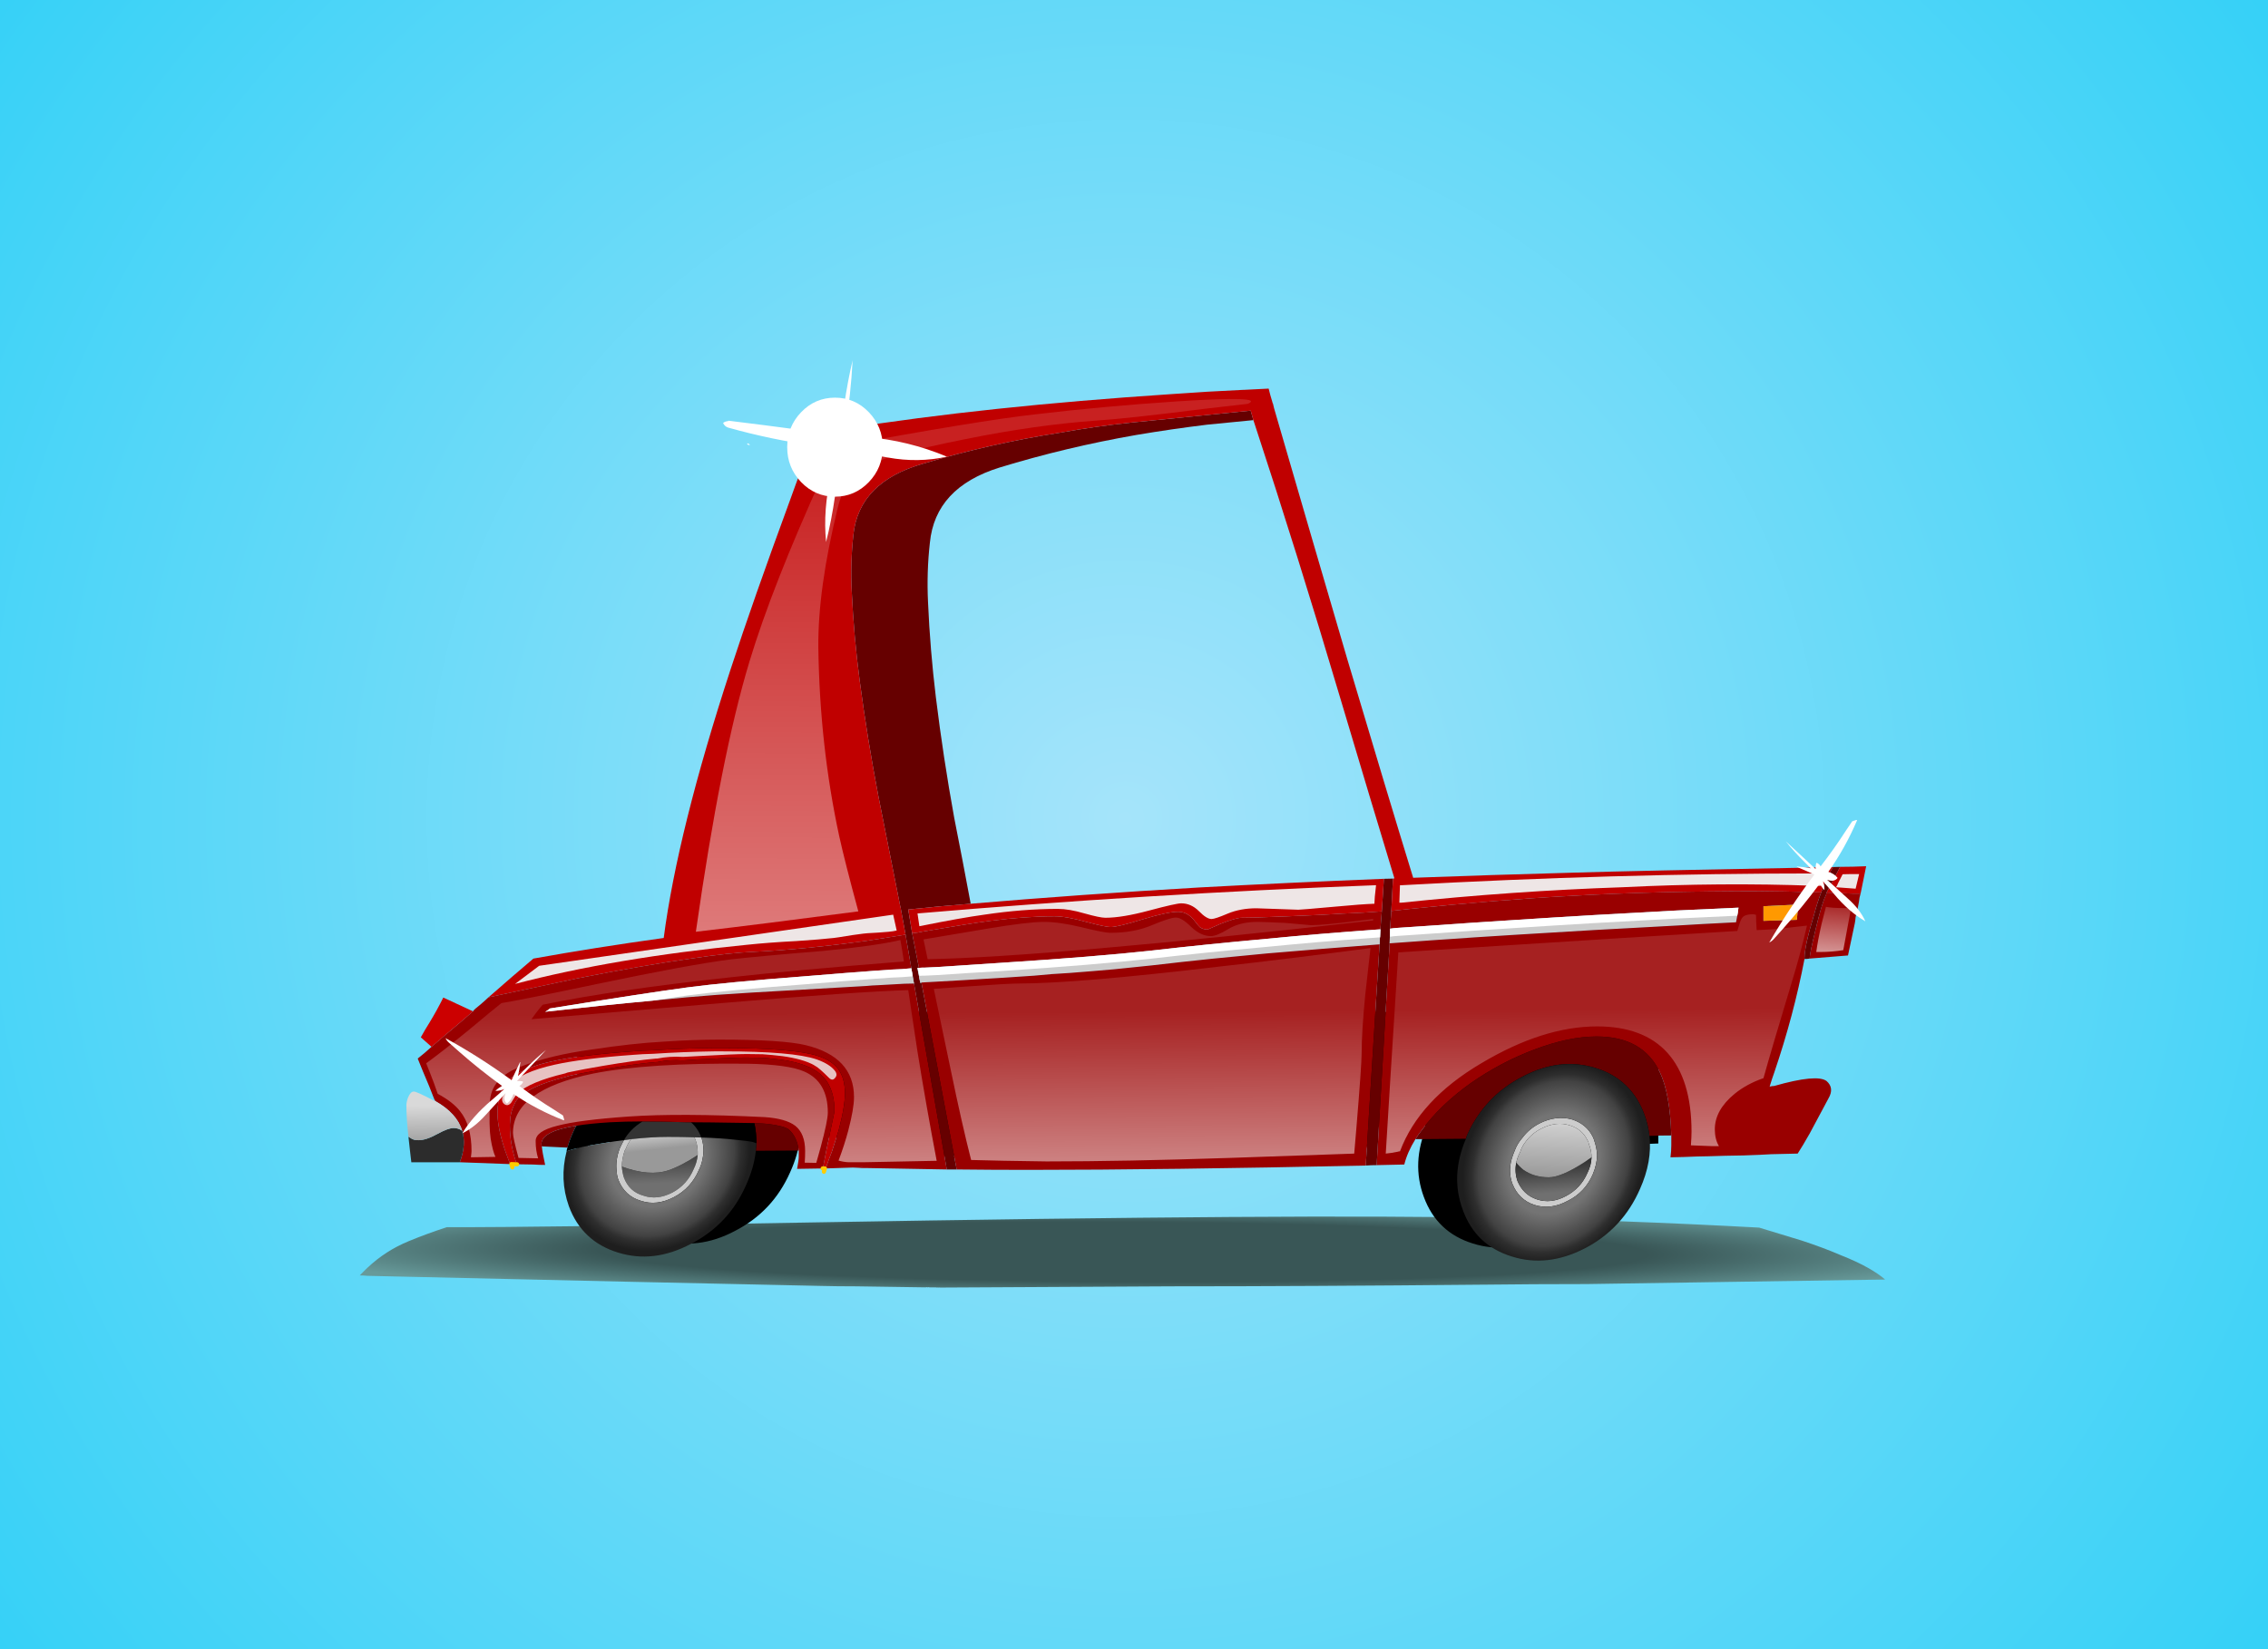 <svg height="400" preserveAspectRatio="none" viewBox="0 0 550 400" width="550" xmlns="http://www.w3.org/2000/svg" xmlns:xlink="http://www.w3.org/1999/xlink">
    <defs>
        <radialGradient id="Gradient_1" cx="272.95" cy="198.45" gradientUnits="userSpaceOnUse" r="344.5" spreadMethod="pad">
            <stop offset="0" stop-color="#a5e4fa"/>
            <stop offset=".984" stop-color="#36d1f7"/>
        </radialGradient>
        <radialGradient id="Gradient_2" cx="0" cy="0" gradientTransform="matrix(1 .005 0 .057 272.2 303.65)" gradientUnits="userSpaceOnUse" r="207.84" spreadMethod="pad">
            <stop offset=".612" stop-color="#395656"/>
            <stop offset="1" stop-color="#679a9a"/>
        </radialGradient>
        <linearGradient id="lg1">
            <stop offset="0" stop-color="#707070"/>
            <stop offset=".969" stop-color="#2c2c2c"/>
        </linearGradient>
        <linearGradient id="Gradient_3" gradientUnits="userSpaceOnUse" spreadMethod="pad" x1="160.125" x2="159.775" xlink:href="#lg1" y1="286.962" y2="277.538"/>
        <linearGradient id="lg2">
            <stop offset="0" stop-color="#d9d9d9"/>
            <stop offset=".969" stop-color="#999"/>
        </linearGradient>
        <linearGradient id="Gradient_4" gradientUnits="userSpaceOnUse" spreadMethod="pad" x1="159.275" x2="159.825" xlink:href="#lg2" y1="273.7" y2="278.9"/>
        <linearGradient id="lg3">
            <stop offset=".188" stop-color="#747474"/>
            <stop offset=".494" stop-color="#747474"/>
            <stop offset=".808" stop-color="#424242"/>
            <stop offset=".875" stop-color="#2e2e2e"/>
            <stop offset=".973" stop-color="#1e1e1e"/>
        </linearGradient>
        <radialGradient id="Gradient_5" cx="0" cy="0" gradientTransform="matrix(.768 -.641 .56 .671 159.45 281.55)" gradientUnits="userSpaceOnUse" r="24.245" spreadMethod="pad" xlink:href="#lg3"/>
        <linearGradient id="Gradient_6" gradientUnits="userSpaceOnUse" spreadMethod="pad" x1="432.438" x2="430.562" xlink:href="#lg1" y1="279.725" y2="269.275"/>
        <linearGradient id="Gradient_7" gradientUnits="userSpaceOnUse" spreadMethod="pad" x1="432.475" x2="432.625" xlink:href="#lg2" y1="263.538" y2="274.163"/>
        <radialGradient id="Gradient_8" cx="0" cy="0" gradientTransform="matrix(.866 .501 -.599 1.037 376.75 282.2)" gradientUnits="userSpaceOnUse" r="21.5" spreadMethod="pad" xlink:href="#lg3"/>
        <linearGradient id="Gradient_9" gradientUnits="userSpaceOnUse" spreadMethod="pad" x1="377.1" x2="376.5" xlink:href="#lg1" y1="289.288" y2="281.012"/>
        <linearGradient id="Gradient_10" gradientUnits="userSpaceOnUse" spreadMethod="pad" x1="377.663" x2="377.038" xlink:href="#lg2" y1="270.188" y2="286.113"/>
        <linearGradient id="lg4">
            <stop offset=".02" stop-color="#fff" stop-opacity=".129"/>
            <stop offset="1" stop-color="#fff" stop-opacity=".71"/>
        </linearGradient>
        <linearGradient id="Gradient_11" gradientUnits="userSpaceOnUse" spreadMethod="pad" x1="279.488" x2="279.812" xlink:href="#lg4" y1="244.2" y2="301"/>
        <linearGradient id="Gradient_12" gradientUnits="userSpaceOnUse" spreadMethod="pad" x1="236.35" x2="235.45" xlink:href="#lg4" y1="109.45" y2="302.25"/>
        <linearGradient id="Gradient_13" gradientUnits="userSpaceOnUse" spreadMethod="pad" x1="445.95" x2="444.75" xlink:href="#lg4" y1="218.7" y2="234.5"/>
        <filter id="Filter_1" color-interpolation-filters="sRGB" height="300%" width="300%" x="-100%" y="-100%">
            <feFlood flood-color="#fff" in="SourceGraphic" result="result1"/>
            <feGaussianBlur in="SourceGraphic" result="result2" stdDeviation="17.667 17.667"/>
            <feComposite in="result1" in2="result2" operator="in" result="result3"/>
            <feComposite in="SourceGraphic" in2="result3" operator="over" result="result4"/>
        </filter>
        <filter id="Filter_2" color-interpolation-filters="sRGB" height="300%" width="300%" x="-100%" y="-100%">
            <feFlood flood-color="#fff" in="SourceGraphic" result="result1"/>
            <feGaussianBlur in="SourceGraphic" result="result2" stdDeviation="17.667 17.667"/>
            <feComposite in="result1" in2="result2" operator="in" result="result3"/>
            <feComposite in="SourceGraphic" in2="result3" operator="over" result="result4"/>
        </filter>
        <filter id="Filter_3" color-interpolation-filters="sRGB" height="201.904%" width="204.911%" x="-52.455%" y="-50.952%">
            <feFlood flood-color="#fff" in="SourceGraphic" result="result1"/>
            <feFlood in="SourceGraphic" result="result2"/>
            <feComposite in="result2" in2="SourceGraphic" operator="in" result="result3"/>
            <feColorMatrix in="result3" result="result4" type="matrix" values="0 0 0 0 255 0 0 0 0 255 0 0 0 0 255 0 0 0 255 0"/>
            <feComposite in="result1" in2="SourceGraphic" operator="in" result="result5"/>
            <feGaussianBlur in="result3" result="result6" stdDeviation="2.333 2.333"/>
            <feComposite in="result5" in2="result6" operator="out" result="result7"/>
            <feComposite in="result7" in2="result4" operator="in" result="result8"/>
        </filter>
        <filter id="Filter_4" color-interpolation-filters="sRGB" height="300%" width="300%" x="-100%" y="-100%">
            <feFlood flood-color="#fff" in="SourceGraphic" result="result1"/>
            <feGaussianBlur in="SourceGraphic" result="result2" stdDeviation="17.667 17.667"/>
            <feComposite in="result1" in2="result2" operator="in" result="result3"/>
            <feComposite in="SourceGraphic" in2="result3" operator="over" result="result4"/>
        </filter>
        <g id="S_mbolo_2_0_Layer0_0_FILL">
            <path d="m293.05 49.35q-.5-.8-1.25-1.15-2.2-.95-4.55-1.65-1.35-.4-2.7-.9-9.65 1.15-20.6 2.8-42.8 6.55-85.75 10.4-.25 0-.55.05 1.65-3.4-.35-7.4-1.3 0-2.45.45-4.15 1.8-7.85 4.6-1.2-28.4-2.95-56.55-2.85 18-2.7 39.8.05 5.6-.05 11.15-8.5-8.6-16.9-15.4-.55.55-.4.7 5.9 11 12 21.4.95 1.55 1.85 3.15-80.65 8.05-157.85 22.55 5.3 1.3 10.55 1.1 14.65-.55 28.85-1.15 56.6-2.3 112.9-8.15-2.3 5.35-2.6 10.85 6.4-3.6 10.5-10.1-.85 11.65-2.3 23-4.2 32.55 5.6 58.25 9.2-16.9 7.3-39.7-1.6-19.35-2.7-38.95 6.35 9.7 17.2 8.55 1.4-7.5-4.45-15.1 57.7-7 112.2-22.6z" fill="#fff"/>
        </g>
    </defs>
    <g>
        <g id="Layer7_0_FILL">
            <path d="m550.95-5h-555.95v406.95h555.95z" fill="url(#Gradient_1)"/>
        </g>
    </g>
    <g>
        <g id="Layer5_0_FILL">
            <path d="m359.15 311.6q12.95-.15 25.6-.15 37.9-.55 72.4-1.1-1.55-1.35-4-2.75-2.8-1.6-6.85-3.2-4.05-1.75-9.35-3.5-4.2-1.3-10.35-3.15-34.3-1.85-63.75-2.35-46.35-1-166.15 1.1-65.2 1.2-88.35 1.15-5.05 1.65-9.25 3.4-5.6 2.3-10 6.45-.95.9-1.85 1.85.9 0 1.85.1 71.5 1.65 109.9 2.45 4.05.1 8.6.1 8.425.125 16.85.25.2-.1.5 0 .2-.1.45 0 .15 0 .35 0 .2 0 .45 0 .35 0 .7 0 .2 0 .35.05.2-.05.35 0 .2-.05.35 0 28.075-.15 56.15-.3 32.75 0 75.05-.4z" fill="url(#Gradient_2)"/>
        </g>
    </g>
    <g>
        <g id="Layer4_0_FILL">
            <path d="m333.85 273.2q5.7-.1 12.2-.15-3.85 9-.75 17.3 3.15 8.55 11.85 11.25 8.6 2.75 17.85-2 9.05-4.75 13.25-14.35 3-6.7 2.3-12.9 2.9-.1 5.3-.1 0 1.2 0 2.4 0 1.45-.2 2.95 3.25-.1 6.5-.25v-31.9h-262.15v33.9q1.45.05 2.9.05-.7-3.15-.85-4.45 2.1.05 6.25.25-.15.45-.2.9-1.75 6.85.55 13.3 3.15 8.6 11.85 11.25 8.7 2.7 17.75-2.1 9.15-4.7 13.35-14.2 1.95-4.25 2.4-8.4.9 0 1.85 0 4.5-.05 8.55-.05 0 .75 0 1.55 0 .75-.45 2.95l16.25-.45q-1.65.15-2.7.2 1.35 0 2.7 0h.55q9.85.25 19.55.35 1.2 0 2.35 0 8.75.1 17.4.1 20.55 0 47.25-.45v-.25q7.05-.2 14.45-.35 1.35-.1 2.65-.1 3.3-.05 6.7-.1.8-3.05 2.75-6.15z"/>
        </g>
    </g>
    <g>
        <g id="Layer3_0_FILL">
            <path d="m182.95 272.4q.5 2.45.5 4.9-.1.9-.15 1.8.9 0 1.9 0 4.45-.05 8.5-.05-.4-3.3-2.4-5.1-1.1-.85-5.1-1.35-.95-.1-3.25-.2m-43.9 2.05q.3-.7.7-1.4-8.45 1.3-8.45 4.45 0 .2.1.55 2.1.1 6.2.3.55-1.95 1.45-3.9m86.45-142.8q1.3-13.4 16.9-18.25 16.2-4.95 33.15-7.9 8.6-1.45 17.2-2.5 5.65-.55 11.2-1.1l-.65-2.3h-.05q-14.55 1.45-29 2.9-8.6.9-17.2 2.45-16.95 2.65-33.15 7.5-15.6 4.45-16.95 17.25-.75 6.85-.4 13.7.5 10.95 1.95 21.85 1.85 13.95 4.5 27.8 2.65 13.35 5.3 26.7.15.5.2.95l1.1 6 1.4 8.15.65 3.7 7.95 45.1q1.2 0 2.4 0l-8.55-45.35q-.15.1-.25.1-.25-.9-.35-1.7-.25-1.05-.35-1.95.2 0 .35 0l-1.65-8.4-.95-5.75q7.45-.8 15.15-1.4-1.95-10.5-4-20.85-2.65-14.6-4.45-29.25-1.4-11.55-1.9-23.05-.35-7.3.45-14.4m119.3 142.45q-.85 1.05-1.55 2.2 5.75-.05 12.25-.1.15-.45.25-.8 4.3-9.55 13.45-14.25 9.05-4.8 17.75-2.1 8.65 2.65 11.85 11.35.9 2.5 1.2 5.1 2.85-.1 5.3-.1-.3-10.2-2.8-15.4-4.1-8.6-15.3-8.6-6.85 0-15.2 3.2-8.1 3.05-15.4 8.15-7.45 5.35-11.8 11.35m-7-61q-1.1 0-2.2.05l-.5 7.9-.35 4.35-.2 3.65-3.35 53.65q1.3-.1 2.65-.1l3.15-53.8.1-3.55.3-4.3zm107.95-1.9q.2-.45.5-.95-.85 0-1.75.05-1.55 2.6-2.85 6.15-.95 2.45-1.7 5.3-2.35 7.7-2.35 10.65 0 .1 0 .2.6 0 1.25-.1 0-1.15 1.4-6.9 1.5-6.3 2.45-8.3.2-.35.25-.8 1.35-2.65 2.8-5.3z" fill="#600"/>
            <path d="m170 275.75q0 .1.1.15 4.8.15 8.3.55 3.15.3 4.2.55.4.15.85.3 0-2.45-.5-4.9-1.35-.05-3-.05-8.8-.15-12.4-.15 1.65 1.4 2.45 3.55m-14.15-3.75q-4.15 0-7.9.2-4.85.3-8.2.85-.4.7-.7 1.4-.9 1.95-1.45 3.9-.15.4-.2.9 2.8-1.05 9.05-2 2.55-.45 4.85-.7 1.6-2.8 4.55-4.55z"/>
            <path d="m151.3 285.6q1.3 3.45 4.75 4.4 3.3 1.15 7-.75 3.55-1.9 5.15-5.65.85-1.7 1-3.45-4 2.65-7.1 3.7-4.6 1.55-11.3-.9.1 1.4.5 2.65z" fill="url(#Gradient_3)"/>
            <path d="m151.3 276.55q.85-.15 1.75-.25 5-.55 8.95-.55 3.4 0 6.4.1.85.05 1.7.05-.1-.05-.1-.15-.8-2.15-2.45-3.55-.6 0-1.1 0-5.6-.2-10.6-.2-2.95 1.75-4.55 4.55z" fill="#333"/>
            <path d="m151.5 279.05q-.7 2-.7 3.9 6.7 2.45 11.3.9 3.1-1.05 7.1-3.7 0-.4 0-.75 0-1.45-.5-2.85-.15-.35-.3-.7-3-.1-6.4-.1-3.95 0-8.95.55-.8 1-1.25 2.2-.15.35-.3.55z" fill="url(#Gradient_4)"/>
            <path d="m150.8 282.95q0-1.9.7-3.9.15-.2.3-.55.45-1.2 1.25-2.2-.9.1-1.75.25-.4.7-.75 1.45-.15.35-.3.65-1.05 2.85-.7 5.5.05 1.05.4 2 1.55 3.95 5.45 5.1 3.85 1.3 8.05-.9 4.1-2.15 6-6.5.65-1.3.9-2.65.25-1.05.25-2.15 0-1.6-.5-3.15-.85 0-1.7-.05.15.35.3.7.5 1.4.5 2.85 0 .35 0 .75-.15 1.75-1 3.45-1.6 3.75-5.15 5.65-3.7 1.9-7 .75-3.45-.95-4.75-4.4-.4-1.25-.5-2.65m-18.6-37.55q14.6-1.65 26.1-2.7 8.7-.9 15.55-1.4 1.55-.1 8.4-.55 9.15-.55 27.75-1.6 1.5-.15 3.1-.2 3-.2 6.25-.35l2.3-.05-.65-3.7-2.2.2q-2.05.05-6.65.4-6.2.45-17.05 1.35-19 1.45-28.45 2.7-9.35 1.25-33.3 5.1-.5.45-1.15.8m241.1 27.1q-2.5 1.3-4.1 3.45-1.2 1.35-1.85 3.05-.45 1.05-.75 2.05-.9 3.15.15 6.05 1.55 3.9 5.35 5.15 3.95 1.25 8.1-1 4.15-2.05 6.05-6.4 1.05-2.5 1.05-4.8-.1-1.7-.65-3.3-.15-.55-.4-1.05-1.5-3-4.9-4.15-3.9-1.15-8.05.95m-4.65 6.9q.45-1.45 1.45-2.65 1.45-1.9 3.65-3 3.6-1.85 6.95-.8 3 .95 4.25 3.6.3.4.35.9.65 1.55.65 3.25-.05 1.9-1 3.8-1.6 3.7-5.2 5.6-3.65 1.95-7.05.8-3.3-1.1-4.7-4.45-.75-2.15-.3-4.45.25-1.3.95-2.6m-34.1-50.35.2-3.65q-14.45 1.05-27.45 2.3-14.95 1.35-27.95 2.85-13.55 1.5-36.9 3-7.1.45-15.15 1l-3.15.15q-.25 0-.55 0-.35.05-.75.05-.15 0-.35 0 .1.9.35 1.95.1.8.35 1.7.1 0 .25-.1h.15q10.15-.55 18.85-1.1 4.35-.3 8.3-.55 4.45-.45 8.5-.65 5.9-.45 10.9-.9 5-.5 9.2-.95 7.2-.85 15-1.65 6.3-.6 12.95-1.25 12.9-1.1 27.25-2.2m86.75-6.95q.05-.4.15-.75.05-.7.15-1.2-9.5.45-15.2.7-20.15 1.05-38.45 2.25-11.15.7-21.55 1.45l-7.45.5q-.9.05-1.85.2l-.1 3.55h.05q1.35-.1 2.75-.2l7.65-.55q9.85-.7 20.5-1.35 18.3-1.15 38.45-2.2 5.55-.35 14.6-.8.15-.8.3-1.6z" fill="#ccc"/>
            <path d="m137.4 279.25q-1.75 6.85.55 13.3 3.15 8.55 11.9 11.25 8.65 2.7 17.7-2.1 9.15-4.7 13.35-14.2 1.95-4.25 2.4-8.4.05-.9.15-1.8-.45-.15-.85-.3-1.05-.25-4.2-.55-3.5-.4-8.3-.55.5 1.55.5 3.15 0 1.1-.25 2.15-.25 1.35-.9 2.65-1.9 4.35-6 6.5-4.2 2.2-8.05.9-3.9-1.15-5.45-5.1-.35-.95-.4-2-.35-2.65.7-5.5.15-.3.3-.65.35-.75.75-1.45-2.3.25-4.85.7-6.25.95-9.05 2z" fill="url(#Gradient_5)"/>
            <path d="m159.4 257.6q-.15 0-.2 0-5.1.4-12.65 1.75-5.25.9-7.9 1.45-.7.15-1.25.35-5.05 1.25-8.1 2.75-2.1 1.05-3.3 2.15-.85.75-1.3 1.9-1 1.9-1.05 4.8 0 .15 0 .35 0 4.25 1.45 8.6.15.35.3.7.4 0 .9 0 1.45.05 3 .05 1.45.1 2.9.1-.7-3.15-.8-4.5-.1-.35-.1-.55 0-3.15 8.45-4.45 3.35-.55 8.2-.85 3.75-.2 7.9-.2 5 0 10.6.2.5 0 1.1 0 3.6 0 12.4.15 1.65 0 3 .05 2.3.1 3.25.2 4 .5 5.1 1.35 2 1.8 2.4 5.1 0 .75 0 1.55 0 .75-.4 2.9l6.2-.1q.05-.45.2-.8.3-1.6.7-3.6 1.55-7.35 1.9-9.1.05-.5.05-.55 0-.35 0-.7v-.15q-.2-3.9-2-6.45-1.2-1.6-3-2.65-.95-.55-2.05-.95-3.2-1.25-8.3-1.7-1.1-.15-2.4-.2-1.8-.05-3.8-.05-2.7 0-11.55.45-2.05.15-3.7.25-3.1-.25-6.15.4m-1.1-14.9q-11.5 1.05-26.1 2.7.65-.35 1.15-.8 23.95-3.85 33.3-5.1 9.45-1.25 28.45-2.7 10.85-.9 17.05-1.35 4.6-.35 6.65-.4l2.2-.2-1.4-8.15q-4.95.8-9.5 1.5-15.4 2.1-27.15 2.65-6.1.25-15.05 1.6-11.45 1.6-27.65 4.8-15.55 3.3-21.8 4.65-.95.9-1.95 1.75-.5.4-1.1.9-.45.35-.7.75-1.6 1.35-3 2.6-4 3.35-7.05 6-1.75 1.6-3.35 2.85 1.15 2.9 2.75 6.65.6 1.45 1.2 3.05.15.3.3.6 5.3 3 6.55 7.25 1 3.4-.6 7.6 5.7.2 12.2.45-.55-1.5-1.2-3.25-1.85-5.5-1.85-9 0-2.85.7-4.9.55-1.65 1.6-2.8 1.95-2.15 6.35-3.7 2.1-.75 4.75-1.3 6.75-1.5 19.35-2.4 2.35-.2 4.8-.25 7.7-.5 15.1-.55 1.05 0 2.15 0 17.25 0 23 1.95 3.15 1.05 4.7 3 .1.15.25.35 1.5 2.15 1.5 5.65 0 3.35-1.55 9.1-.65 2-1.4 4.4-.1.1-.1.35-.8 2-1.6 4.4l9.25-.3q-1.6.15-2.65.2 1.3 0 2.65 0h.55q9.85.2 19.55.35l-7.95-45.1-2.3.05q-3.25.15-6.25.35-1.6.05-3.1.2-18.6 1.05-27.75 1.6-6.85.45-8.4.55-6.85.5-15.55 1.4m172.9 40 3.35-53.65q-14.35 1.1-27.25 2.2-6.65.65-12.95 1.25-7.8.8-15 1.65-4.2.45-9.2.95-5 .45-10.9.9-4.05.2-8.5.65-3.95.25-8.3.55-8.7.55-18.85 1.1h-.15l8.55 45.35q8.7.1 17.4.1 33 0 81.8-1.05m3.9-61.65q-4.35.35-9.6.55-3.4.25-13.2.65-4.95.2-5.35.2-3.5.15-5.8.15-1.45 0-5.1 1.45-3.15 1.4-3.2 1.4-1.05 0-1.85-.55-.4-.35-1.3-1.55-1.7-2.2-4-2.2-2.5 0-8.5 1.8-6.1 1.9-7.9 1.9-1.2 0-5.9-1.25-4.8-1.35-7.65-1.35-6.95 0-15.6 1.1-4.95.65-16.4 2.6-1.25.3-2.55.4l1.65 8.4q.4 0 .75-.05.3 0 .55 0l3.15-.15q8.05-.55 15.15-1 23.35-1.5 36.9-3 13-1.5 27.95-2.85 13-1.25 27.45-2.3zm104.85.7q.75-2.85 1.7-5.3-10.2-.3-14.85-.3-25.95 0-45.95 1.15-17.8.95-39.35 3.2-1.95.2-4.1.45l-.3 4.3q.95-.15 1.85-.2l7.45-.5q10.4-.75 21.55-1.45 18.3-1.2 38.45-2.25 5.7-.25 15.2-.7-.1.5-.15 1.2-.1.35-.15.75-.15.8-.3 1.6-9.05.45-14.6.8-20.15 1.05-38.45 2.2-10.65.65-20.5 1.35l-7.65.55q-1.4.1-2.75.2h-.05l-3.15 53.8q3.25-.05 6.7-.15.75-3 2.7-6.15.7-1.15 1.55-2.2 4.35-6 11.8-11.35 7.3-5.1 15.4-8.15 8.35-3.2 15.2-3.2 11.2 0 15.3 8.6 2.5 5.2 2.8 15.4 0 1.2 0 2.4 0 1.45-.2 2.9 3.2-.05 6.5-.2 1.25 0 2.6-.05 4.25-.15 8.55-.2 1.9-.1 3.95-.15 1.4-.05 2.85-.15 3.05-.05 6.4-.15 1.2-1.85 2.9-4.85 2.8-5.25 4.55-8.5 1.5-2.55-.45-4.25-2.35-1.75-12.7 1.2-.45 0-1.1.15.55-1.85 1.15-3.5 4.7-13.85 7.3-27.45 0-.1 0-.2 0-2.95 2.35-10.65m-3.85-2.35q-.05.7-.15 1.45-.1 1-.2 2.25-4.3.15-8.1.25v-3.55q4-.2 8.45-.4m15.1-2.65q-.85 0-1.7 0-3.45-.15-6.55-.25-.05.45-.25.8-.95 2-2.45 8.3-1.4 5.75-1.4 6.9 4.3-.35 9.3-.75.8-3.65 1.65-7.8.15-.8.2-1.55.2-.9.45-1.8.2-.95.35-1.85.1-1.1.4-2z" fill="#900"/>
            <path d="m99.05 275.7q.15 1.55.35 3.2.15 1.55.35 3h11.75q1.6-4.2.6-7.6-.15-.05-.2-.15-.85-.55-1.9-.55-1.3 0-3.95 1.45-2.7 1.5-4.55 1.5-.8 0-1.05-.1-.65-.2-1.4-.75z" fill="url(#Gradient_6)"/>
            <path d="m121.35 265.2q-.7 2.05-.7 4.9 0 3.5 1.85 9 .65 1.75 1.2 3.25.15 0 .3 0 .7 0 1.4.05-.15-.35-.3-.7-1.45-4.35-1.45-8.6 0-.2 0-.35.05-2.9 1.05-4.8.45-1.15 1.3-1.9 1.2-1.1 3.3-2.15 3.05-1.5 8.1-2.75.55-.2 1.25-.35 2.65-.55 7.9-1.45 7.55-1.35 12.65-1.75.05 0 .2 0 3.05-.65 6.15-.4 1.65-.1 3.7-.25 8.85-.45 11.55-.45 2 0 3.8.05 1.3.05 2.4.2 5.1.45 8.3 1.7 1.1.4 2.05.95 1.8 1.05 3 2.65 1.8 2.55 2 6.45v.15q0 .35 0 .7 0 .05-.05.55-.35 1.75-1.9 9.1-.4 2-.7 3.6-.15.35-.2.8h.75q.8-2.4 1.6-4.4 0-.25.1-.35.75-2.4 1.4-4.4 1.55-5.75 1.55-9.1 0-3.5-1.5-5.65-.15-.2-.25-.35-1.55-1.95-4.7-3-5.75-1.95-23-1.95-1.1 0-2.15 0-7.4.05-15.1.55-2.45.05-4.8.25-12.6.9-19.35 2.4-2.65.55-4.75 1.3-4.4 1.55-6.35 3.7-1.05 1.15-1.6 2.8m204.15-43.6q5.25-.2 9.6-.55l.5-7.9q-23.65.95-44.75 2.1-29.05 1.7-55.45 3.95-7.7.6-15.15 1.4l.95 5.75q1.3-.1 2.55-.4 11.45-1.95 16.4-2.6 8.65-1.1 15.6-1.1 2.85 0 7.65 1.35 4.7 1.25 5.9 1.25 1.8 0 7.9-1.9 6-1.8 8.5-1.8 2.3 0 4 2.2.9 1.2 1.3 1.55.8.55 1.85.55.05 0 3.2-1.4 3.65-1.45 5.1-1.45 2.3 0 5.8-.15.4 0 5.35-.2 9.8-.4 13.2-.65m119-11.3q-2.15 0-4.25.1-43.75.8-58.4 1.25-20.35.55-39.15 1.25-6.2-20.15-16-53.1-8.3-28.3-17.1-58.6-.35-1.15-.65-2.25-.1-.55-.25-1.05-.15-.2-.15-.4-.5-1.6-.9-3.25-3 .15-5.9.3-.1 0-.2 0-8.85.4-17.65 1.05-44.7 2.95-79.15 8.4-3.65.45-7.15 1.1-.85 2.15-1.75 4.6-1.4 3.7-3 8.1-.6 1.75-1.3 3.6-8.9 24.2-14.35 40.85-12.85 39.25-16.25 65.25-16.55 2.3-31.6 5-4.8 4.05-10.9 9.4 6.25-1.35 21.8-4.65 16.2-3.2 27.65-4.8 8.95-1.35 15.05-1.6 11.75-.55 27.15-2.65 4.55-.7 9.5-1.5l-1.1-6q-.05-.45-.2-.95-2.65-13.35-5.3-26.7-2.65-13.85-4.5-27.8-1.45-10.9-1.95-21.85-.35-6.85.4-13.7 1.35-12.8 16.95-17.25 16.2-4.85 33.15-7.5 8.6-1.55 17.2-2.45 14.45-1.45 29-2.9h.05l.65 2.3q10.9 33.15 21 67.2 7.7 25.85 13.2 43.95-.2 0-.35.05l-.4 7.85q2.15-.25 4.1-.45 21.55-2.25 39.35-3.2 20-1.15 45.95-1.15 4.65 0 14.85.3 1.3-3.55 2.85-6.15m6.7 6.45q.7-3.6 1.35-6.65-3.25.15-6.3.15-.3.5-.5.95-1.45 2.65-2.8 5.3 3.1.1 6.55.25.85 0 1.7 0z" fill="#c00000"/>
            <path d="m105.55 267.05q-.15-.1-.45-.15-4.05-2.15-4.75-2.15-.8 0-1.4 1.45-.4 1.1-.4 1.9 0 3.25.5 7.6.75.55 1.4.75.25.1 1.05.1 1.85 0 4.55-1.5 2.65-1.45 3.95-1.45 1.05 0 1.9.55.05.1.2.15-1.25-4.25-6.55-7.25z" fill="url(#Gradient_7)"/>
            <path d="m114.7 245.3q-4.6-2.15-7.2-3.35-1.45 2.95-3.3 6-1.2 1.9-2.15 3.65 1.1.95 2.6 2.3 3.05-2.65 7.05-6 1.4-1.25 3-2.6z" fill="#c00"/>
            <path d="m355.5 276.2q-3.85 9-.75 17.3 3.1 8.55 11.85 11.25 8.6 2.75 17.8-2 9.1-4.75 13.3-14.35 3-6.7 2.3-12.9-.3-2.6-1.2-5.1-3.2-8.7-11.85-11.35-8.7-2.7-17.75 2.1-9.15 4.7-13.45 14.25-.1.35-.25.8m13.7-.25q1.6-2.15 4.1-3.45 4.15-2.1 8.05-.95 3.4 1.15 4.9 4.15.25.5.4 1.05.55 1.6.65 3.3 0 2.3-1.05 4.8-1.9 4.35-6.05 6.4-4.15 2.25-8.1 1-3.8-1.25-5.35-5.15-1.05-2.9-.15-6.05.3-1 .75-2.05.65-1.7 1.85-3.05z" fill="url(#Gradient_8)"/>
            <path d="m369.45 283.75q-1.05-.85-1.75-1.75-.45 2.3.3 4.45 1.4 3.35 4.7 4.45 3.4 1.15 7.05-.8 3.6-1.9 5.2-5.6.95-1.9 1-3.8-.85.6-1.65 1.15-5.7 3.7-8.7 3.7-3.6 0-6.15-1.8z" fill="url(#Gradient_9)"/>
            <path d="m370.1 276.75q-1 1.2-1.45 2.65-.7 1.3-.95 2.6.7.9 1.75 1.75 2.55 1.8 6.15 1.8 3 0 8.7-3.7.8-.55 1.65-1.15 0-1.7-.65-3.25-.05-.5-.35-.9-1.25-2.65-4.25-3.6-3.35-1.05-6.95.8-2.2 1.1-3.65 3z" fill="url(#Gradient_10)"/>
            <path d="m435.95 220.85q.1-.75.15-1.45-4.45.2-8.45.4v3.55q3.8-.1 8.1-.25.1-1.25.2-2.25z" fill="#f90"/>
        </g>
    </g>
    <g>
        <g id="Layer2_0_FILL">
            <path d="m442.35 268.5q-4.7.05-10.35 2.7-5.75 2.75-7.95 2.75-2.05 0-2.75-.55-.4-.45-1.45-2.2-.1.3-.1.6-.05.05-.05.2-.55 7.7 7 8.1 1.4-.05 2.85-.15 3.05-.05 6.4-.15 1.2-1.85 2.9-4.85 1.95-3.75 3.5-6.45z" fill="url(#Gradient_6)"/>
            <path d="m442.95 262.2q-2.35-1.75-12.7 1.2-.45 0-1.1.15-8.35 3-9.3 7.55 0 .05 0 .1 1.05 1.75 1.45 2.2.7.55 2.75.55 2.2 0 7.95-2.75 5.65-2.65 10.35-2.7.55-1.1 1.05-2.05 1.15-1.95.35-3.35-.3-.45-.8-.9z" fill="url(#Gradient_7)"/>
        </g>
    </g>
    <g>
        <g id="Layer1_0_FILL">
            <path d="m124.4 274.8q0 1.15 1.35 6.05l4.75.1q-.6-1.9-.6-4.2 0-2.4 5.25-3.7 5.25-1.4 17.45-2.25 12.25-.85 32.85.15 5.1.35 7.4 2.1 2.4 1.9 2.4 6.15 0 1.45-.1 2.8l2.8.05q.5-1.8 1.05-3.75 1.75-6.5 1.75-8.45 0-7.45-5.7-9.95-3.95-1.75-14.05-1.9-23.9-.25-37.2 2.4-19.4 4-19.4 14.4m20.7-36.2q-18.25 3.85-23.5 4.7-2.35 1.85-7.95 6.55-6.3 5.15-10.3 8.05.95 2.3 1.9 4.85.5 1.35.9 2.55 3.65 1.95 5.4 4.2 2.8 3.45 2.8 9.7 0 .35-.15 1.5 2.65-.05 5.95-.1-.65-1.35-1.15-4.35-.45-3-.2-8.85.2-5.95 7.5-8.7 7.25-2.8 17.25-4.15 9.9-1.5 17.3-1.9 7.4-.5 13.45-.5 15.5 0 21.1 1.35 11.7 2.85 11.7 12.6 0 2.8-1.4 8.15-.95 3.55-2.35 7.25 1.25.35 2.45.4.55 0 3.5 0 .55 0 17.85-.35-2.55-13.4-4.65-26.45-1.2-8.05-2.25-14.95-12.65.4-44.1 3.05-38.95 3.3-47.3 4l.1-.1q.6-.8 1.1-1.5.8-1.05 1.55-1.9 17.55-3.65 45.95-6.7 15.1-1.7 41.65-3.8-.4-2.7-.85-5.2-6.2 1.45-18.8 2.65-15.9 1.3-22.75 2.1-9.7 1.25-31.7 5.85m186 2.5q.7-6.15 1.25-11.15-20.15 2.65-36.3 4.45-35 4.15-49.05 4.15-2.5 0-13 .75-4.75.35-7.55.55 1.6 7.75 4.15 19.85 2.7 13.05 4.9 21.65 6.6.2 18.3.35 19 0 44.4-.85 5.95-.2 30.2-1.05.2-2.65.5-5.85 1.3-15.7 1.3-18.5 0-5.25.9-14.35m1.9-17.85q0-.25 0-.35-1.8.2-4.95.6-7.35.9-10.15.9l-6.2-.55q-5.55-.25-6.7-.25-4.3 0-7.15 1.75-2.8 1.7-4.2 1.7-2.45 0-4.75-2.2-2.3-2.3-3.75-2.3-1.4 0-5.8 1.85-4.35 1.85-10 1.85-1.65 0-7.05-1.35-5.4-1.3-9.15-1.3-3.9 0-13.75 1.65-10.65 1.8-15.45 2.6.35 1.65 1 4.8 29.4-.55 108.05-9.4m89.3-.35q-.35.6-1 2.9-9 .55-28.5 1.75-43.5 2.75-53.7 3.45-2.2 34.5-3.05 48.8 1.2-.1 2.9-.45.25-.1.55-.1 4.7-12.5 19.7-21.35 15-8.95 28.1-8.95 11.25 0 17.05 6.4 5.85 6.5 5.85 19.15 0 1.2-.15 3.3 2.1.05 5.3.2.8 0 1.5 0-1-1.7-1-4.1 0-4.65 4.8-8.6 2.95-2.4 7-3.8 1.8-6.5 6.9-23.4 2.05-6.65 3.65-13.6-7.9.95-9.35.95-.55 0-2.85.15-.15-2-.15-3.7-.45-.15-.8-.15-2.2 0-2.75 1.15z" fill="url(#Gradient_11)"/>
            <path d="m158.3 255.6q-2.4.05-4.75.25-12.4.9-19.1 2.4-8.15 1.8-10.95 5-.7.8-1.5 2.45-.6 1.4.3 2.1.9.65 1.7-.4.9-1.55 1.5-2.2 2.95-2.8 11.55-4.85.55-.25 1.25-.35 2.75-.6 8.05-1.5 7.6-1.3 12.75-1.75.15 0 .3 0 3.05-.6 6.2-.4 1.7-.1 3.7-.2 9.05-.5 11.75-.5 2.05 0 3.9.05 1.25.1 2.4.2 5.15.45 8.45 1.7 1.1.4 2 1 .85.45 3.15 2.75.9.95 1.55.1.7-.75 0-1.7-1.25-1.65-4.45-2.8-5.7-1.95-22.7-1.95-1.15 0-2.2 0-7.25.1-14.85.6z" fill="#f0f0f0" fill-opacity=".808"/>
            <path d="m130.75 234.25-5.85 4.4q24.25-6.35 56.3-9.5 5.25-.55 11.95-.9 6-.4 9.05-.75.25 0 4.55-.7 2.95-.45 4.5-.5 1.3-.05 4.25-.3 1.1-.1 1.95-.3l-.85-3.85zm202.55-15.05q.05-.8.1-1.7.15-1.55.3-2.8-55.6 2.1-111.2 6.85.2 1.45.45 3.1 10.2-2.05 15.75-2.8 9.35-1.4 17.85-1.4 2.7 0 6.45 1.1 3.75 1.05 5.05 1.05 4.1 0 10.6-1.75 6.55-1.75 7.8-1.75 2.4 0 4.3 1.9 1.85 1.9 3.05 1.9.85 0 3.9-1.3 3.1-1.3 7-1.3l10.15.35q.7 0 9-.75 6.4-.6 9.45-.7m106.8-4.35q.6 0 1.4 0 .05-.3.2-.55.55-1.35 1.05-2.45-1.1 0-2.15 0-49.15 0-100.55 2.85-.25 0-.55 0-.05 1.8-.15 4.25.2 0 .45 0 27.1-2.85 53.65-3.75 23.95-1.2 46.65-.35m9.9.7.85-3.55q-2.65 0-4 .05-.45.9-1.05 2.05-.25.6-.55 1.1 2.95.2 4.75.35z" fill="#f0f0f0" fill-opacity=".957"/>
            <path d="m132.2 245.4q14.6-1.65 26.1-2.7 5.1-.8 8.35-1.25 9.45-1.25 28.45-2.7 10.85-.9 17.05-1.35 4.6-.35 6.65-.4l2.55-.2-.35-1.95-2.2.2q-2.05.05-6.65.4-6.2.45-17.05 1.35-19 1.45-28.45 2.7-9.35 1.25-33.3 5.1-.5.45-1.15.8m202.5-18.05.05-1.95q-1 .05-1.95.15-13.4.95-25.5 2.15-14.95 1.35-27.95 2.85-13.55 1.5-36.9 3-7.1.45-15.15 1l-3.15.15q-.25 0-.55 0-.35.05-.75.05h-.35l.45 1.95q.35 0 .65-.05.3 0 .55 0l3.15-.15q8.05-.55 15.15-.95 23.35-1.55 36.9-3.05 13-1.5 27.95-2.85 12-1.2 25.3-2.15 1.05-.1 2.1-.15m86.75-6q.05-.7.15-1.2-9.5.45-15.2.7-20.15 1.05-38.45 2.25-11.15.7-21.55 1.45l-7.45.5q-.9.05-1.85.2v1.95q.95-.15 1.85-.2l7.45-.5q10.4-.75 21.55-1.45 18.3-1.2 38.45-2.25 5.6-.25 14.9-.7.05-.4.15-.75z" fill="#fff"/>
            <path d="m302.6 97.95q4.5-2-17.1-.6-18.1 1.2-34.45 3.15-13.55 1.5-48.5 7.95-1.65 3.65-3.2 7.15-12.1 26.65-17.6 44.85-6.9 22.75-13 65.55 17.05-2 39.4-4.95-3.25-11.95-4.65-18.3-4.7-21.8-5.05-45.6-.15-14.25 4.75-34.15 1.25-5.25 4.75-8.2 2.85-2.3 9-4.4 8.4-2.15 17.2-3.9 17.1-3.45 31.85-4.5 7.2-.45 26.15-2.85z" fill="url(#Gradient_12)"/>
            <path d="m448.9 220.25q-.75 0-1.7 0-2.85 0-4.4-.3-.4 1.55-1.05 4.1-.95 4.15-1.3 6.85.15 0 .9 0 2.95 0 5.65-.45 1.4-7.65 1.9-10.2z" fill="url(#Gradient_13)"/>
        </g>
        <path id="Layer1_0_1_STROKES" d="m125.4 282.4q-.7-.05-1.4-.05.1.4.25.8m75.25.25h.55q-.15.4-.25.8" fill="none" stroke="#fc0" stroke-linecap="round" stroke-linejoin="round"/>
    </g>
    <g filter="url(#Filter_1)">
        <g transform="matrix(.087 -.087 .123 .123 418.8 218.35)">
            <g>
                <use xlink:href="#S_mbolo_2_0_Layer0_0_FILL"/>
            </g>
        </g>
    </g>
    <g filter="url(#Filter_2)">
        <g transform="matrix(.136 0 0 .136 175.35 87.4)">
            <g>
                <g>
                    <g id="S_mbolo_1_0_Layer0_0_FILL">
                        <path d="m43 149.3q2.1 2.35 4.65 1.45.4-.1.3-.2-2.05-2.05-4.45-2.5-.85.85-.5 1.25m187.95-149.3q-8.75 36.75-15.35 81.9-3.35 22.95-7.3 45.55-.45-1.25-.85-2.45-6.65-19.3-14.75-34.9-6.55 15.7 3 37.25.85 1.95 1.7 4-29.15-3.2-58.35-7.1-65-8.7-129.5-16.6 0 .5-.05.5-2.1.6-4.2.85-1.05.2-2.15.7-1.05.6-2.1 1.2-.55.35-1.05.95 3.25 6.55 9.4 8.2 76.35 21.45 154.9 32.35 19.1 2.65 38.2 5.65-4.5 22.45-9.65 44.6-15 64.45-9.15 121.35 9.45-37.4 16.05-82.95 4.6-31.6 9.4-62.8 4.95 21.55 16.45 20.5 2.4-17.55-4.2-34.95-.55-1.55-1.15-3 36.75 5.75 73.5 12.5 53.8 9.85 105.5-1.5-69.65-29.05-143.2-35-19.95-1.55-39.9-3.5.9-5.65 1.8-11.3 9.8-60.95 13-122z" fill="#fff"/>
                    </g>
                </g>
            </g>
        </g>
    </g>
    <g filter="url(#Filter_3)">
        <g transform="matrix(.081 0 0 .081 190.9 96.45)">
            <g>
                <g id="S_mbolo_10_0_Layer0_0_FILL">
                    <path d="m286.1 148.25q0-61.4-41.9-104.85-41.9-43.4-101.15-43.4-59.25 0-101.15 43.4-41.9 43.45-41.9 104.85 0 61.4 41.9 104.8 41.9 43.45 101.15 43.45 59.25 0 101.15-43.45 41.9-43.4 41.9-104.8z" fill="#fff"/>
                </g>
            </g>
        </g>
    </g>
    <g filter="url(#Filter_4)">
        <g transform="matrix(.083 .083 -.129 .129 118.8 241.05)">
            <g>
                <use xlink:href="#S_mbolo_2_0_Layer0_0_FILL"/>
            </g>
        </g>
    </g>
</svg>
